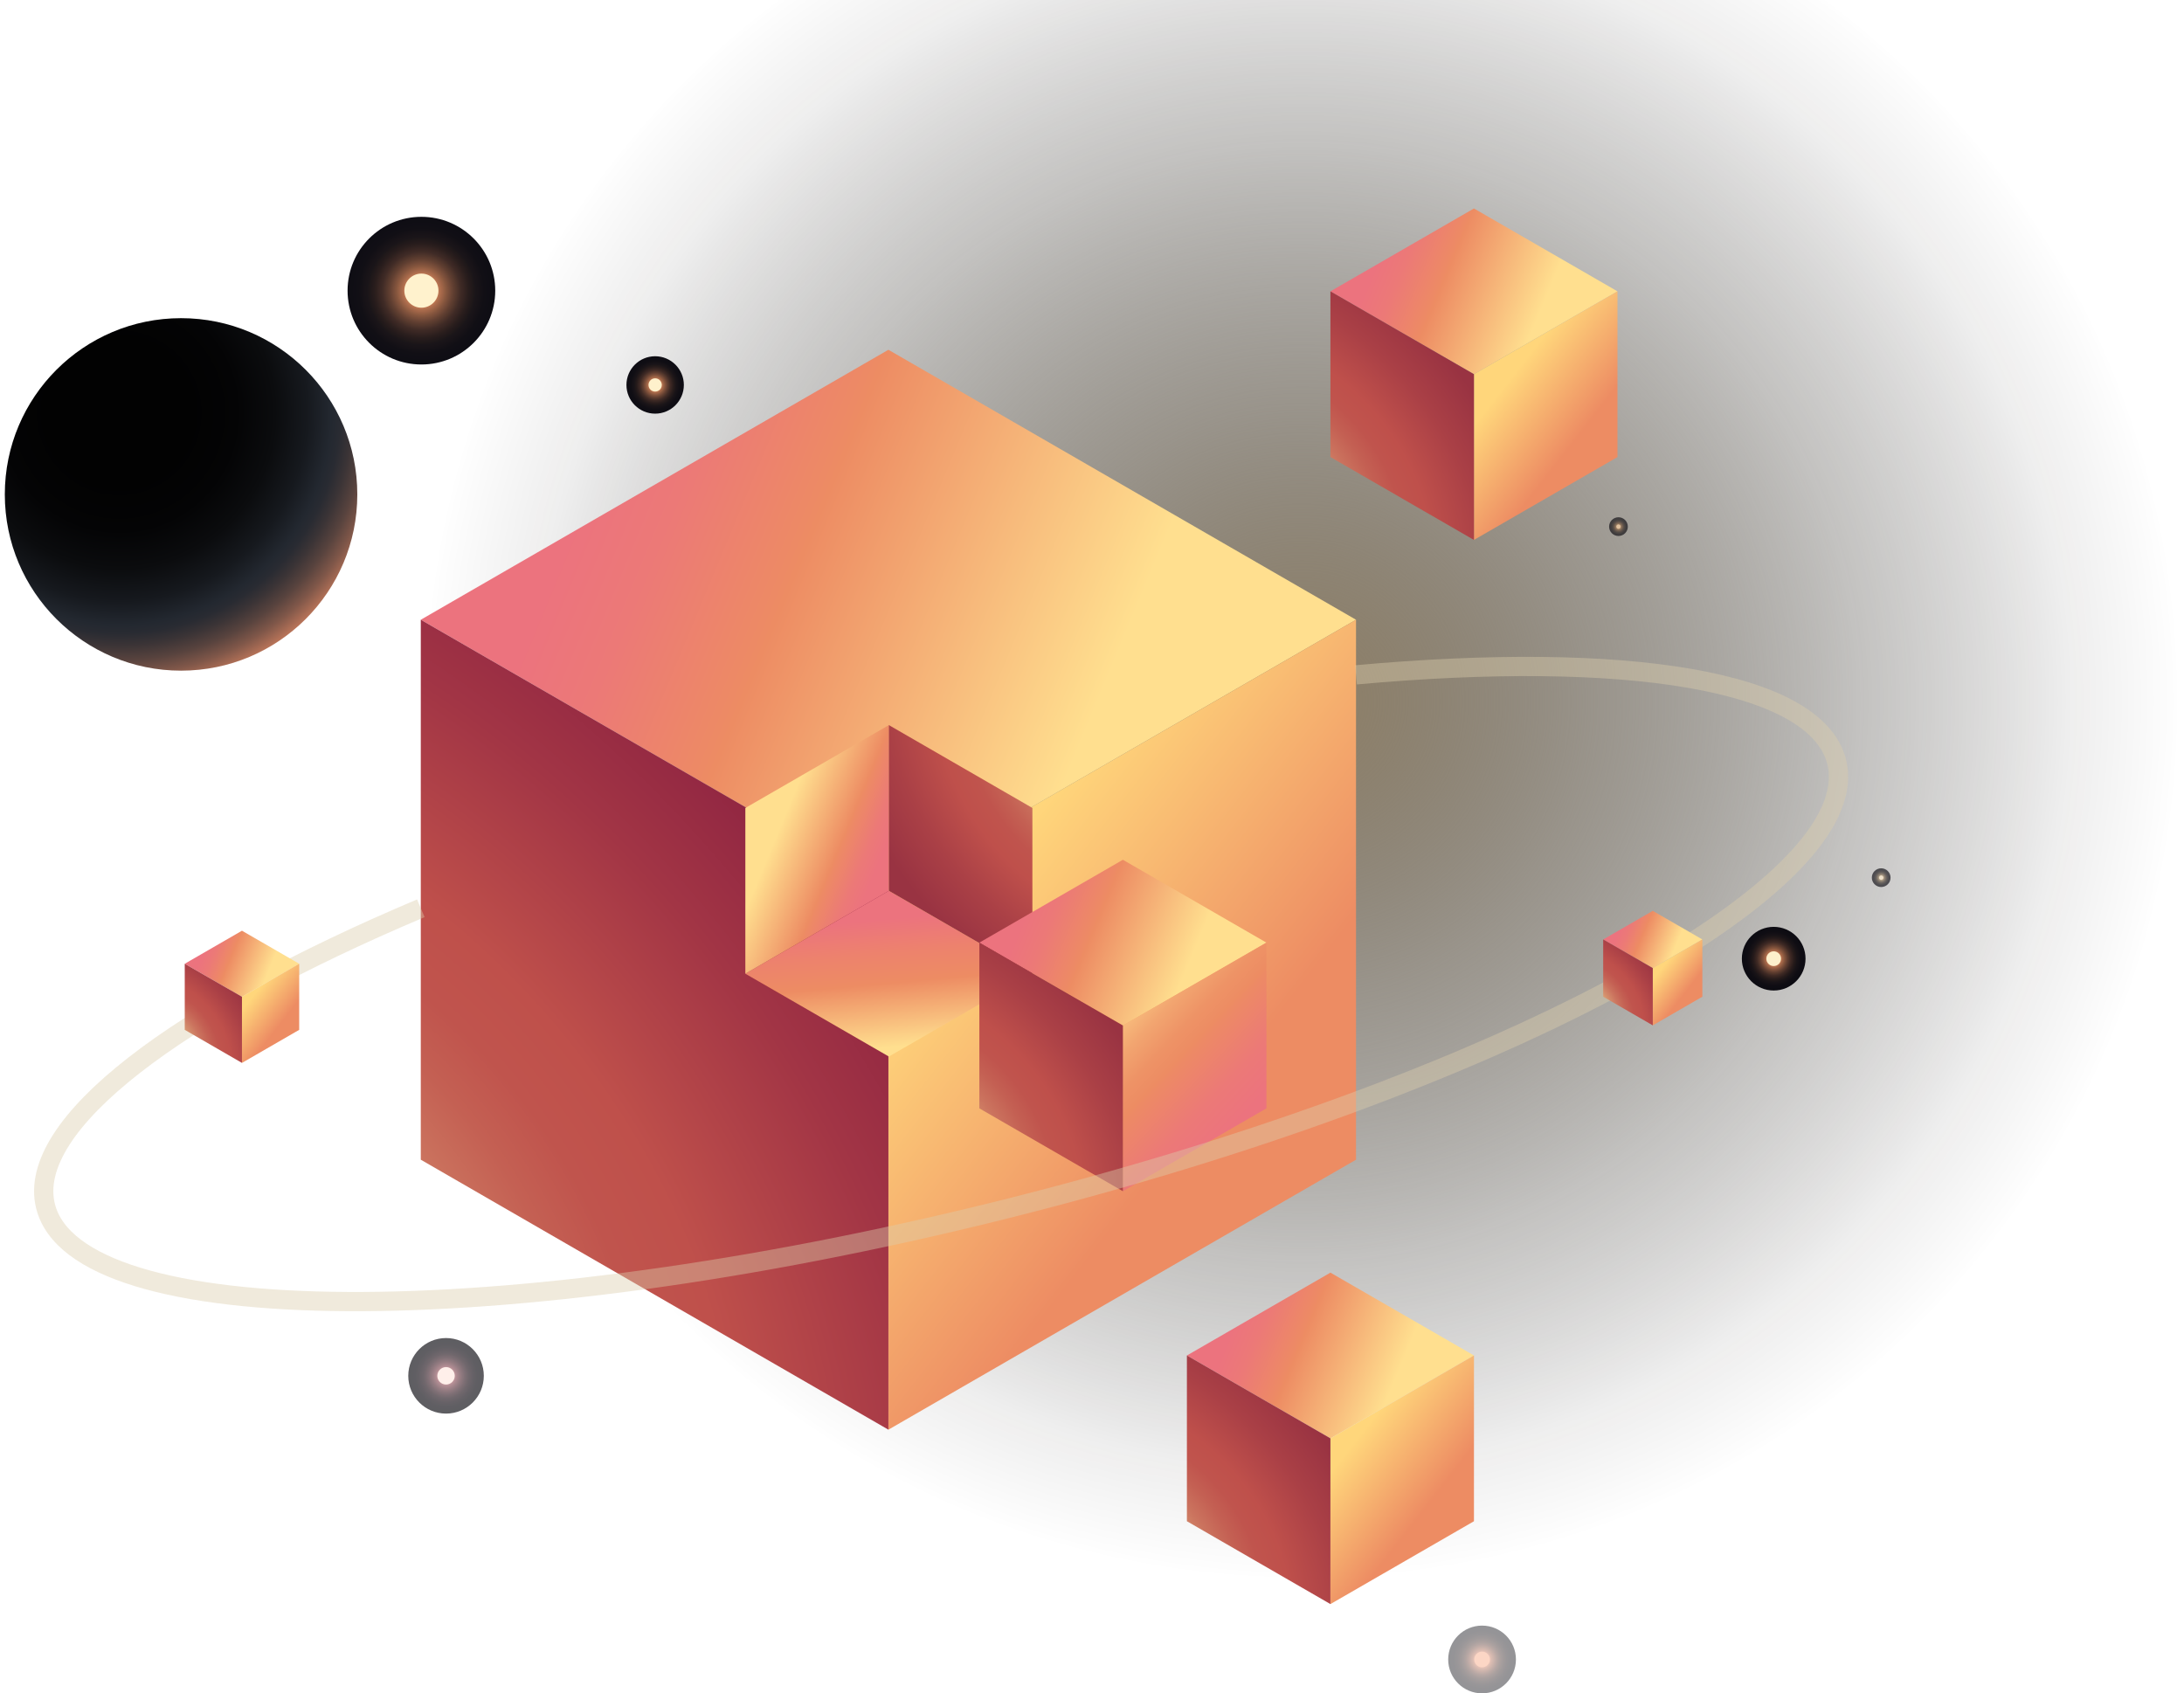 <svg width="227" height="176" viewBox="0 0 227 176" fill="none" xmlns="http://www.w3.org/2000/svg">
<g id="Group 427320524">
<path id="Vector" style="mix-blend-mode:lighten" d="M135.322 163.933C185.561 163.933 226.288 123.206 226.288 72.967C226.288 22.727 185.561 -18 135.322 -18C85.082 -18 44.355 22.727 44.355 72.967C44.355 123.206 85.082 163.933 135.322 163.933Z" fill="url(#paint0_radial_540_6657)"/>
<g id="Group" opacity="0.97">
<path id="Vector_2" style="mix-blend-mode:lighten" d="M43.8 37.885C48.038 37.885 51.474 34.449 51.474 30.211C51.474 25.973 48.038 22.537 43.8 22.537C39.562 22.537 36.126 25.973 36.126 30.211C36.126 34.449 39.562 37.885 43.8 37.885Z" fill="url(#paint1_radial_540_6657)"/>
<path id="Vector_3" d="M43.8 31.982C44.778 31.982 45.571 31.189 45.571 30.21C45.571 29.232 44.778 28.439 43.8 28.439C42.821 28.439 42.028 29.232 42.028 30.21C42.028 31.189 42.821 31.982 43.8 31.982Z" fill="#FFF2CC"/>
</g>
<g id="Group_2" opacity="0.97">
<path id="Vector_4" style="mix-blend-mode:lighten" d="M68.094 42.995C69.742 42.995 71.078 41.659 71.078 40.011C71.078 38.364 69.742 37.028 68.094 37.028C66.447 37.028 65.111 38.364 65.111 40.011C65.111 41.659 66.447 42.995 68.094 42.995Z" fill="url(#paint2_radial_540_6657)"/>
<path id="Vector_5" d="M68.094 40.7C68.475 40.7 68.783 40.392 68.783 40.012C68.783 39.632 68.475 39.323 68.094 39.323C67.714 39.323 67.406 39.632 67.406 40.012C67.406 40.392 67.714 40.7 68.094 40.7Z" fill="#FFF2CC"/>
</g>
<g id="Group_3" opacity="0.97">
<path id="Vector_6" style="mix-blend-mode:lighten" d="M184.354 102.955C186.181 102.955 187.663 101.473 187.663 99.645C187.663 97.818 186.181 96.336 184.354 96.336C182.526 96.336 181.045 97.818 181.045 99.645C181.045 101.473 182.526 102.955 184.354 102.955Z" fill="url(#paint3_radial_540_6657)"/>
<path id="Vector_7" d="M184.354 100.41C184.776 100.41 185.118 100.068 185.118 99.645C185.118 99.224 184.776 98.881 184.354 98.881C183.932 98.881 183.59 99.224 183.59 99.645C183.59 100.068 183.932 100.41 184.354 100.41Z" fill="#FFF2CC"/>
</g>
<g id="Group_4" opacity="0.43">
<path id="Vector_8" style="mix-blend-mode:lighten" d="M154.042 176.006C155.987 176.006 157.563 174.43 157.563 172.486C157.563 170.541 155.987 168.965 154.042 168.965C152.098 168.965 150.522 170.541 150.522 172.486C150.522 174.43 152.098 176.006 154.042 176.006Z" fill="url(#paint4_radial_540_6657)"/>
<path id="Vector_9" d="M154.042 173.298C154.491 173.298 154.855 172.934 154.855 172.485C154.855 172.037 154.491 171.673 154.042 171.673C153.594 171.673 153.23 172.037 153.23 172.485C153.23 172.934 153.594 173.298 154.042 173.298Z" fill="#F99F78"/>
</g>
<g id="Group_5" opacity="0.65">
<path id="Vector_10" style="mix-blend-mode:lighten" d="M46.361 146.929C48.529 146.929 50.287 145.171 50.287 143.003C50.287 140.834 48.529 139.076 46.361 139.076C44.192 139.076 42.434 140.834 42.434 143.003C42.434 145.171 44.192 146.929 46.361 146.929Z" fill="url(#paint5_radial_540_6657)"/>
<path id="Vector_11" d="M46.361 143.909C46.861 143.909 47.267 143.503 47.267 143.003C47.267 142.502 46.861 142.096 46.361 142.096C45.86 142.096 45.454 142.502 45.454 143.003C45.454 143.503 45.86 143.909 46.361 143.909Z" fill="#FFE7DE"/>
</g>
<g id="Group_6" opacity="0.65">
<path id="Vector_12" style="mix-blend-mode:lighten" d="M195.527 92.197C196.064 92.197 196.5 91.761 196.5 91.224C196.5 90.686 196.064 90.251 195.527 90.251C194.99 90.251 194.554 90.686 194.554 91.224C194.554 91.761 194.99 92.197 195.527 92.197Z" fill="url(#paint6_radial_540_6657)"/>
<path id="Vector_13" d="M195.527 91.449C195.651 91.449 195.752 91.348 195.752 91.224C195.752 91.1 195.651 90.999 195.527 90.999C195.403 90.999 195.302 91.1 195.302 91.224C195.302 91.348 195.403 91.449 195.527 91.449Z" fill="#FFEBCB"/>
</g>
<g id="Group_7" opacity="0.65">
<path id="Vector_14" style="mix-blend-mode:lighten" d="M168.22 55.71C168.757 55.71 169.193 55.275 169.193 54.737C169.193 54.2 168.757 53.764 168.22 53.764C167.682 53.764 167.247 54.2 167.247 54.737C167.247 55.275 167.682 55.71 168.22 55.71Z" fill="url(#paint7_radial_540_6657)"/>
<path id="Vector_15" d="M168.22 54.962C168.344 54.962 168.444 54.861 168.444 54.737C168.444 54.613 168.344 54.512 168.22 54.512C168.095 54.512 167.995 54.613 167.995 54.737C167.995 54.861 168.095 54.962 168.22 54.962Z" fill="#FFD2A2"/>
</g>
<path id="Vector_16" d="M138.28 30.282L153.198 21.669L168.116 30.282L153.198 38.894L138.28 30.282Z" fill="url(#paint8_linear_540_6657)"/>
<path id="Vector_17" d="M168.116 47.508L153.198 56.121V38.894L168.116 30.282V47.508Z" fill="url(#paint9_linear_540_6657)"/>
<path id="Vector_18" d="M138.28 30.282V47.508L153.198 56.121V38.894L138.28 30.282Z" fill="url(#paint10_radial_540_6657)"/>
<path id="Vector_19" d="M123.364 140.889L138.282 132.277L153.2 140.889L138.282 149.501L123.364 140.889Z" fill="url(#paint11_linear_540_6657)"/>
<path id="Vector_20" d="M153.2 158.116L138.282 166.728V149.501L153.2 140.889V158.116Z" fill="url(#paint12_linear_540_6657)"/>
<path id="Vector_21" d="M123.364 140.889V158.116L138.282 166.728V149.501L123.364 140.889Z" fill="url(#paint13_radial_540_6657)"/>
<path id="Vector_22" d="M43.736 64.416L92.339 36.356L140.942 64.416L92.339 92.477L43.736 64.416Z" fill="url(#paint14_linear_540_6657)"/>
<path id="Vector_23" d="M140.942 120.539L92.339 148.6V92.477L140.942 64.416V120.539Z" fill="url(#paint15_linear_540_6657)"/>
<path id="Vector_24" d="M43.736 64.416V120.539L92.339 148.6V92.477L43.736 64.416Z" fill="url(#paint16_radial_540_6657)"/>
<path id="Vector_25" d="M107.305 101.206L92.387 109.818L77.469 101.206L92.387 92.591L107.305 101.206Z" fill="url(#paint17_linear_540_6657)"/>
<path id="Vector_26" d="M77.469 83.979L92.387 75.367V92.591L77.469 101.206V83.979Z" fill="url(#paint18_linear_540_6657)"/>
<path id="Vector_27" d="M107.305 101.206V83.979L92.387 75.367V92.591L107.305 101.206Z" fill="url(#paint19_radial_540_6657)"/>
<path id="Vector_28" d="M101.793 97.977L116.711 89.365L131.629 97.977L116.711 106.589L101.793 97.977Z" fill="url(#paint20_linear_540_6657)"/>
<path id="Vector_29" d="M131.629 115.204L116.711 123.816V106.59L131.629 97.977V115.204Z" fill="url(#paint21_linear_540_6657)"/>
<path id="Vector_30" d="M101.793 97.977V115.204L116.711 123.816V106.59L101.793 97.977Z" fill="url(#paint22_radial_540_6657)"/>
<path id="Vector_31" opacity="0.42" d="M140.942 70.144C168.912 67.6 188.778 70.635 190.903 79.202C194.134 92.231 155.077 113.13 103.668 125.877C52.258 138.625 7.96 138.391 4.729 125.359C2.632 116.898 18.367 105.119 43.74 94.407" stroke="#DBCDAB" stroke-width="2" stroke-miterlimit="10"/>
<path id="Vector_32" d="M166.631 97.649L171.786 94.673L176.94 97.649L171.786 100.623L166.631 97.649Z" fill="url(#paint23_linear_540_6657)"/>
<path id="Vector_33" d="M176.939 103.599L171.785 106.576V100.623L176.939 97.649V103.599Z" fill="url(#paint24_linear_540_6657)"/>
<path id="Vector_34" d="M166.631 97.649V103.599L171.786 106.576V100.623L166.631 97.649Z" fill="url(#paint25_radial_540_6657)"/>
<path id="Vector_35" d="M18.819 69.708C28.936 69.708 37.138 61.506 37.138 51.389C37.138 41.272 28.936 33.07 18.819 33.07C8.702 33.07 0.5 41.272 0.5 51.389C0.5 61.506 8.702 69.708 18.819 69.708Z" fill="url(#paint26_radial_540_6657)"/>
<path id="Vector_36" d="M19.202 100.173L25.15 96.738L31.098 100.173L25.15 103.606L19.202 100.173Z" fill="url(#paint27_linear_540_6657)"/>
<path id="Vector_37" d="M31.098 107.042L25.15 110.477V103.606L31.098 100.173V107.042Z" fill="url(#paint28_linear_540_6657)"/>
<path id="Vector_38" d="M19.202 100.173V107.042L25.15 110.477V103.606L19.202 100.173Z" fill="url(#paint29_radial_540_6657)"/>
</g>
<defs>
<radialGradient id="paint0_radial_540_6657" cx="0" cy="0" r="1" gradientUnits="userSpaceOnUse" gradientTransform="translate(135.322 72.967) scale(90.967)">
<stop stop-color="#8E7F66"/>
<stop offset="0.33" stop-color="#554C3D" stop-opacity="0.6"/>
<stop offset="0.63" stop-color="#27231C" stop-opacity="0.28"/>
<stop offset="0.87" stop-color="#0B0908" stop-opacity="0.07"/>
<stop offset="1" stop-opacity="0"/>
</radialGradient>
<radialGradient id="paint1_radial_540_6657" cx="0" cy="0" r="1" gradientUnits="userSpaceOnUse" gradientTransform="translate(43.807 30.232) rotate(100.32) scale(7.674)">
<stop offset="0.15" stop-color="#ED915F"/>
<stop offset="0.18" stop-color="#DA8558"/>
<stop offset="0.26" stop-color="#A96847"/>
<stop offset="0.35" stop-color="#7E4E37"/>
<stop offset="0.44" stop-color="#59382A"/>
<stop offset="0.53" stop-color="#3B2520"/>
<stop offset="0.63" stop-color="#241817"/>
<stop offset="0.73" stop-color="#140E12"/>
<stop offset="0.85" stop-color="#0A080E"/>
<stop offset="1" stop-color="#07060D"/>
</radialGradient>
<radialGradient id="paint2_radial_540_6657" cx="0" cy="0" r="1" gradientUnits="userSpaceOnUse" gradientTransform="translate(68.104 40.03) rotate(100.32) scale(2.983 2.983)">
<stop offset="0.15" stop-color="#ED915F"/>
<stop offset="0.18" stop-color="#DA8558"/>
<stop offset="0.26" stop-color="#A96847"/>
<stop offset="0.35" stop-color="#7E4E37"/>
<stop offset="0.44" stop-color="#59382A"/>
<stop offset="0.53" stop-color="#3B2520"/>
<stop offset="0.63" stop-color="#241817"/>
<stop offset="0.73" stop-color="#140E12"/>
<stop offset="0.85" stop-color="#0A080E"/>
<stop offset="1" stop-color="#07060D"/>
</radialGradient>
<radialGradient id="paint3_radial_540_6657" cx="0" cy="0" r="1" gradientUnits="userSpaceOnUse" gradientTransform="translate(184.367 99.659) rotate(100.32) scale(3.309 3.309)">
<stop offset="0.15" stop-color="#ED915F"/>
<stop offset="0.18" stop-color="#DA8558"/>
<stop offset="0.26" stop-color="#A96847"/>
<stop offset="0.35" stop-color="#7E4E37"/>
<stop offset="0.44" stop-color="#59382A"/>
<stop offset="0.53" stop-color="#3B2520"/>
<stop offset="0.63" stop-color="#241817"/>
<stop offset="0.73" stop-color="#140E12"/>
<stop offset="0.85" stop-color="#0A080E"/>
<stop offset="1" stop-color="#07060D"/>
</radialGradient>
<radialGradient id="paint4_radial_540_6657" cx="0" cy="0" r="1" gradientUnits="userSpaceOnUse" gradientTransform="translate(154.058 172.5) rotate(100.32) scale(3.52)">
<stop offset="0.15" stop-color="#FF946E"/>
<stop offset="0.2" stop-color="#DA7F60"/>
<stop offset="0.28" stop-color="#A9634C"/>
<stop offset="0.37" stop-color="#7E4A3B"/>
<stop offset="0.45" stop-color="#59352D"/>
<stop offset="0.54" stop-color="#3B2421"/>
<stop offset="0.64" stop-color="#241718"/>
<stop offset="0.74" stop-color="#140D12"/>
<stop offset="0.85" stop-color="#0A080E"/>
<stop offset="1" stop-color="#07060D"/>
</radialGradient>
<radialGradient id="paint5_radial_540_6657" cx="0" cy="0" r="1" gradientUnits="userSpaceOnUse" gradientTransform="translate(46.376 143.023) rotate(100.32) scale(3.926 3.926)">
<stop offset="0.15" stop-color="#C16F7B"/>
<stop offset="0.2" stop-color="#A8616C"/>
<stop offset="0.29" stop-color="#7D4953"/>
<stop offset="0.39" stop-color="#59343D"/>
<stop offset="0.49" stop-color="#3B232C"/>
<stop offset="0.59" stop-color="#24161E"/>
<stop offset="0.71" stop-color="#140D15"/>
<stop offset="0.83" stop-color="#0A080F"/>
<stop offset="1" stop-color="#07060D"/>
</radialGradient>
<radialGradient id="paint6_radial_540_6657" cx="0" cy="0" r="1" gradientUnits="userSpaceOnUse" gradientTransform="translate(195.539 91.234) rotate(100.32) scale(0.973)">
<stop offset="0.15" stop-color="#D3A96C" stop-opacity="0.8"/>
<stop offset="0.16" stop-color="#D1A86B" stop-opacity="0.8"/>
<stop offset="0.25" stop-color="#9C7D52" stop-opacity="0.85"/>
<stop offset="0.35" stop-color="#6E593D" stop-opacity="0.9"/>
<stop offset="0.46" stop-color="#493A2C" stop-opacity="0.94"/>
<stop offset="0.57" stop-color="#2C231E" stop-opacity="0.96"/>
<stop offset="0.69" stop-color="#171314" stop-opacity="0.98"/>
<stop offset="0.83" stop-color="#0B090F"/>
<stop offset="1" stop-color="#07060D"/>
</radialGradient>
<radialGradient id="paint7_radial_540_6657" cx="0" cy="0" r="1" gradientUnits="userSpaceOnUse" gradientTransform="translate(168.229 54.749) rotate(100.32) scale(0.973)">
<stop offset="0.15" stop-color="#D38C4A" stop-opacity="0.8"/>
<stop offset="0.16" stop-color="#D18B49" stop-opacity="0.8"/>
<stop offset="0.25" stop-color="#9C6839" stop-opacity="0.85"/>
<stop offset="0.35" stop-color="#6E4A2C" stop-opacity="0.9"/>
<stop offset="0.46" stop-color="#493121" stop-opacity="0.94"/>
<stop offset="0.57" stop-color="#2C1E18" stop-opacity="0.96"/>
<stop offset="0.69" stop-color="#171112" stop-opacity="0.98"/>
<stop offset="0.83" stop-color="#0B090E"/>
<stop offset="1" stop-color="#07060D"/>
</radialGradient>
<linearGradient id="paint8_linear_540_6657" x1="136.331" y1="23.28" x2="167.673" y2="36.289" gradientUnits="userSpaceOnUse">
<stop offset="0.23" stop-color="#EC737E"/>
<stop offset="0.31" stop-color="#EC7977"/>
<stop offset="0.43" stop-color="#ED8A65"/>
<stop offset="0.44" stop-color="#ED8C63"/>
<stop offset="0.75" stop-color="#FFDF8F"/>
</linearGradient>
<linearGradient id="paint9_linear_540_6657" x1="171.806" y1="51.88" x2="150.807" y2="35.532" gradientUnits="userSpaceOnUse">
<stop offset="0.38" stop-color="#ED8C63"/>
<stop offset="0.73" stop-color="#FFD67B"/>
</linearGradient>
<radialGradient id="paint10_radial_540_6657" cx="0" cy="0" r="1" gradientUnits="userSpaceOnUse" gradientTransform="translate(134.444 50.409) rotate(-129.84) scale(33.951 22.068)">
<stop stop-color="#EAD08F"/>
<stop offset="0.06" stop-color="#E0B17F"/>
<stop offset="0.15" stop-color="#D48E6C"/>
<stop offset="0.24" stop-color="#CB735E"/>
<stop offset="0.33" stop-color="#C46053"/>
<stop offset="0.41" stop-color="#C0544D"/>
<stop offset="0.51" stop-color="#BF504B"/>
<stop offset="0.72" stop-color="#AA4046"/>
<stop offset="0.94" stop-color="#993342"/>
</radialGradient>
<linearGradient id="paint11_linear_540_6657" x1="121.415" y1="133.888" x2="152.757" y2="146.897" gradientUnits="userSpaceOnUse">
<stop offset="0.23" stop-color="#EC737E"/>
<stop offset="0.31" stop-color="#EC7977"/>
<stop offset="0.43" stop-color="#ED8A65"/>
<stop offset="0.44" stop-color="#ED8C63"/>
<stop offset="0.75" stop-color="#FFDF8F"/>
</linearGradient>
<linearGradient id="paint12_linear_540_6657" x1="156.89" y1="162.487" x2="135.891" y2="146.14" gradientUnits="userSpaceOnUse">
<stop offset="0.39" stop-color="#ED8C63"/>
<stop offset="0.77" stop-color="#FFD67B"/>
</linearGradient>
<radialGradient id="paint13_radial_540_6657" cx="0" cy="0" r="1" gradientUnits="userSpaceOnUse" gradientTransform="translate(119.913 160.691) rotate(-129.84) scale(33.951 22.068)">
<stop stop-color="#EAD08F"/>
<stop offset="0.06" stop-color="#E0B17F"/>
<stop offset="0.15" stop-color="#D48E6C"/>
<stop offset="0.24" stop-color="#CB735E"/>
<stop offset="0.33" stop-color="#C46053"/>
<stop offset="0.41" stop-color="#C0544D"/>
<stop offset="0.51" stop-color="#BF504B"/>
<stop offset="0.72" stop-color="#AA4046"/>
<stop offset="0.94" stop-color="#993342"/>
</radialGradient>
<linearGradient id="paint14_linear_540_6657" x1="37.391" y1="41.606" x2="139.496" y2="83.991" gradientUnits="userSpaceOnUse">
<stop offset="0.23" stop-color="#EC737E"/>
<stop offset="0.31" stop-color="#EC7977"/>
<stop offset="0.43" stop-color="#ED8A65"/>
<stop offset="0.44" stop-color="#ED8C63"/>
<stop offset="0.75" stop-color="#FFDF8F"/>
</linearGradient>
<linearGradient id="paint15_linear_540_6657" x1="152.966" y1="134.785" x2="84.546" y2="81.526" gradientUnits="userSpaceOnUse">
<stop offset="0.39" stop-color="#ED8C63"/>
<stop offset="0.77" stop-color="#FFD67B"/>
</linearGradient>
<radialGradient id="paint16_radial_540_6657" cx="0" cy="0" r="1" gradientUnits="userSpaceOnUse" gradientTransform="translate(29.974 131.063) rotate(-129.84) scale(110.614 71.899)">
<stop stop-color="#EAD08F"/>
<stop offset="0.06" stop-color="#E0B17F"/>
<stop offset="0.15" stop-color="#D48E6C"/>
<stop offset="0.24" stop-color="#CB735E"/>
<stop offset="0.33" stop-color="#C46053"/>
<stop offset="0.41" stop-color="#C0544D"/>
<stop offset="0.51" stop-color="#BF504B"/>
<stop offset="0.76" stop-color="#A23545"/>
<stop offset="0.94" stop-color="#912642"/>
</radialGradient>
<linearGradient id="paint17_linear_540_6657" x1="91.62" y1="92.775" x2="93.564" y2="114.157" gradientUnits="userSpaceOnUse">
<stop offset="0.13" stop-color="#EC737E"/>
<stop offset="0.29" stop-color="#ED826D"/>
<stop offset="0.44" stop-color="#ED8C63"/>
<stop offset="0.75" stop-color="#FFDF8F"/>
</linearGradient>
<linearGradient id="paint18_linear_540_6657" x1="95.381" y1="92.626" x2="75.956" y2="84.562" gradientUnits="userSpaceOnUse">
<stop offset="0.23" stop-color="#EC737E"/>
<stop offset="0.31" stop-color="#EC7977"/>
<stop offset="0.43" stop-color="#ED8A65"/>
<stop offset="0.44" stop-color="#ED8C63"/>
<stop offset="0.75" stop-color="#FFDF8F"/>
</linearGradient>
<radialGradient id="paint19_radial_540_6657" cx="0" cy="0" r="1" gradientUnits="userSpaceOnUse" gradientTransform="translate(111.83 80.493) rotate(50.16) scale(33.951 22.068)">
<stop stop-color="#EAD08F"/>
<stop offset="0.06" stop-color="#E0B17F"/>
<stop offset="0.15" stop-color="#D48E6C"/>
<stop offset="0.24" stop-color="#CB735E"/>
<stop offset="0.33" stop-color="#C46053"/>
<stop offset="0.41" stop-color="#C0544D"/>
<stop offset="0.51" stop-color="#BF504B"/>
<stop offset="0.72" stop-color="#AA4046"/>
<stop offset="0.94" stop-color="#993342"/>
</radialGradient>
<linearGradient id="paint20_linear_540_6657" x1="99.845" y1="90.976" x2="131.187" y2="103.985" gradientUnits="userSpaceOnUse">
<stop offset="0.23" stop-color="#EC737E"/>
<stop offset="0.31" stop-color="#EC7977"/>
<stop offset="0.43" stop-color="#ED8A65"/>
<stop offset="0.44" stop-color="#ED8C63"/>
<stop offset="0.75" stop-color="#FFDF8F"/>
</linearGradient>
<linearGradient id="paint21_linear_540_6657" x1="133.683" y1="119.895" x2="109.754" y2="97.261" gradientUnits="userSpaceOnUse">
<stop offset="0.18" stop-color="#EC737E"/>
<stop offset="0.29" stop-color="#EC7977"/>
<stop offset="0.44" stop-color="#ED8A65"/>
<stop offset="0.45" stop-color="#ED8C63"/>
<stop offset="0.51" stop-color="#EE9366"/>
<stop offset="0.59" stop-color="#F2A570"/>
<stop offset="0.68" stop-color="#F9C380"/>
<stop offset="0.75" stop-color="#FFDF8F"/>
</linearGradient>
<radialGradient id="paint22_radial_540_6657" cx="0" cy="0" r="1" gradientUnits="userSpaceOnUse" gradientTransform="translate(98.193 117.903) rotate(-129.84) scale(33.951 22.068)">
<stop stop-color="#EAD08F"/>
<stop offset="0.06" stop-color="#E0B17F"/>
<stop offset="0.15" stop-color="#D48E6C"/>
<stop offset="0.24" stop-color="#CB735E"/>
<stop offset="0.33" stop-color="#C46053"/>
<stop offset="0.41" stop-color="#C0544D"/>
<stop offset="0.51" stop-color="#BF504B"/>
<stop offset="0.72" stop-color="#AA4046"/>
<stop offset="0.94" stop-color="#993342"/>
</radialGradient>
<linearGradient id="paint23_linear_540_6657" x1="165.959" y1="95.23" x2="176.786" y2="99.723" gradientUnits="userSpaceOnUse">
<stop offset="0.23" stop-color="#EC737E"/>
<stop offset="0.31" stop-color="#EC7977"/>
<stop offset="0.43" stop-color="#ED8A65"/>
<stop offset="0.44" stop-color="#ED8C63"/>
<stop offset="0.75" stop-color="#FFDF8F"/>
</linearGradient>
<linearGradient id="paint24_linear_540_6657" x1="178.215" y1="105.109" x2="170.959" y2="99.462" gradientUnits="userSpaceOnUse">
<stop offset="0.39" stop-color="#ED8C63"/>
<stop offset="0.77" stop-color="#FFD67B"/>
</linearGradient>
<radialGradient id="paint25_radial_540_6657" cx="0" cy="0" r="1" gradientUnits="userSpaceOnUse" gradientTransform="translate(165.941 104.064) rotate(-129.84) scale(11.729 7.624)">
<stop stop-color="#EAD08F"/>
<stop offset="0.06" stop-color="#E0B17F"/>
<stop offset="0.15" stop-color="#D48E6C"/>
<stop offset="0.24" stop-color="#CB735E"/>
<stop offset="0.33" stop-color="#C46053"/>
<stop offset="0.41" stop-color="#C0544D"/>
<stop offset="0.51" stop-color="#BF504B"/>
<stop offset="0.72" stop-color="#AA4046"/>
<stop offset="0.94" stop-color="#993342"/>
</radialGradient>
<radialGradient id="paint26_radial_540_6657" cx="0" cy="0" r="1" gradientUnits="userSpaceOnUse" gradientTransform="translate(12.412 42.902) rotate(-173.09) scale(30.564 30.564)">
<stop offset="0.24" stop-color="#020202"/>
<stop offset="0.4" stop-color="#040405"/>
<stop offset="0.53" stop-color="#0B0C0E"/>
<stop offset="0.64" stop-color="#16191E"/>
<stop offset="0.72" stop-color="#232830"/>
<stop offset="0.75" stop-color="#292B32"/>
<stop offset="0.79" stop-color="#3B3436"/>
<stop offset="0.84" stop-color="#58433E"/>
<stop offset="0.89" stop-color="#805749"/>
<stop offset="0.94" stop-color="#B37157"/>
<stop offset="1" stop-color="#EF8F67"/>
</radialGradient>
<linearGradient id="paint27_linear_540_6657" x1="18.424" y1="97.381" x2="30.922" y2="102.569" gradientUnits="userSpaceOnUse">
<stop offset="0.23" stop-color="#EC737E"/>
<stop offset="0.31" stop-color="#EC7977"/>
<stop offset="0.43" stop-color="#ED8A65"/>
<stop offset="0.44" stop-color="#ED8C63"/>
<stop offset="0.75" stop-color="#FFDF8F"/>
</linearGradient>
<linearGradient id="paint28_linear_540_6657" x1="32.572" y1="108.786" x2="24.196" y2="102.266" gradientUnits="userSpaceOnUse">
<stop offset="0.39" stop-color="#ED8C63"/>
<stop offset="0.77" stop-color="#FFD67B"/>
</linearGradient>
<radialGradient id="paint29_radial_540_6657" cx="0" cy="0" r="1" gradientUnits="userSpaceOnUse" gradientTransform="translate(18.29 107.675) rotate(-129.84) scale(13.539 8.8)">
<stop stop-color="#EAD08F"/>
<stop offset="0.06" stop-color="#E0B17F"/>
<stop offset="0.15" stop-color="#D48E6C"/>
<stop offset="0.24" stop-color="#CB735E"/>
<stop offset="0.33" stop-color="#C46053"/>
<stop offset="0.41" stop-color="#C0544D"/>
<stop offset="0.51" stop-color="#BF504B"/>
<stop offset="0.72" stop-color="#AA4046"/>
<stop offset="0.94" stop-color="#993342"/>
</radialGradient>
</defs>
</svg>

